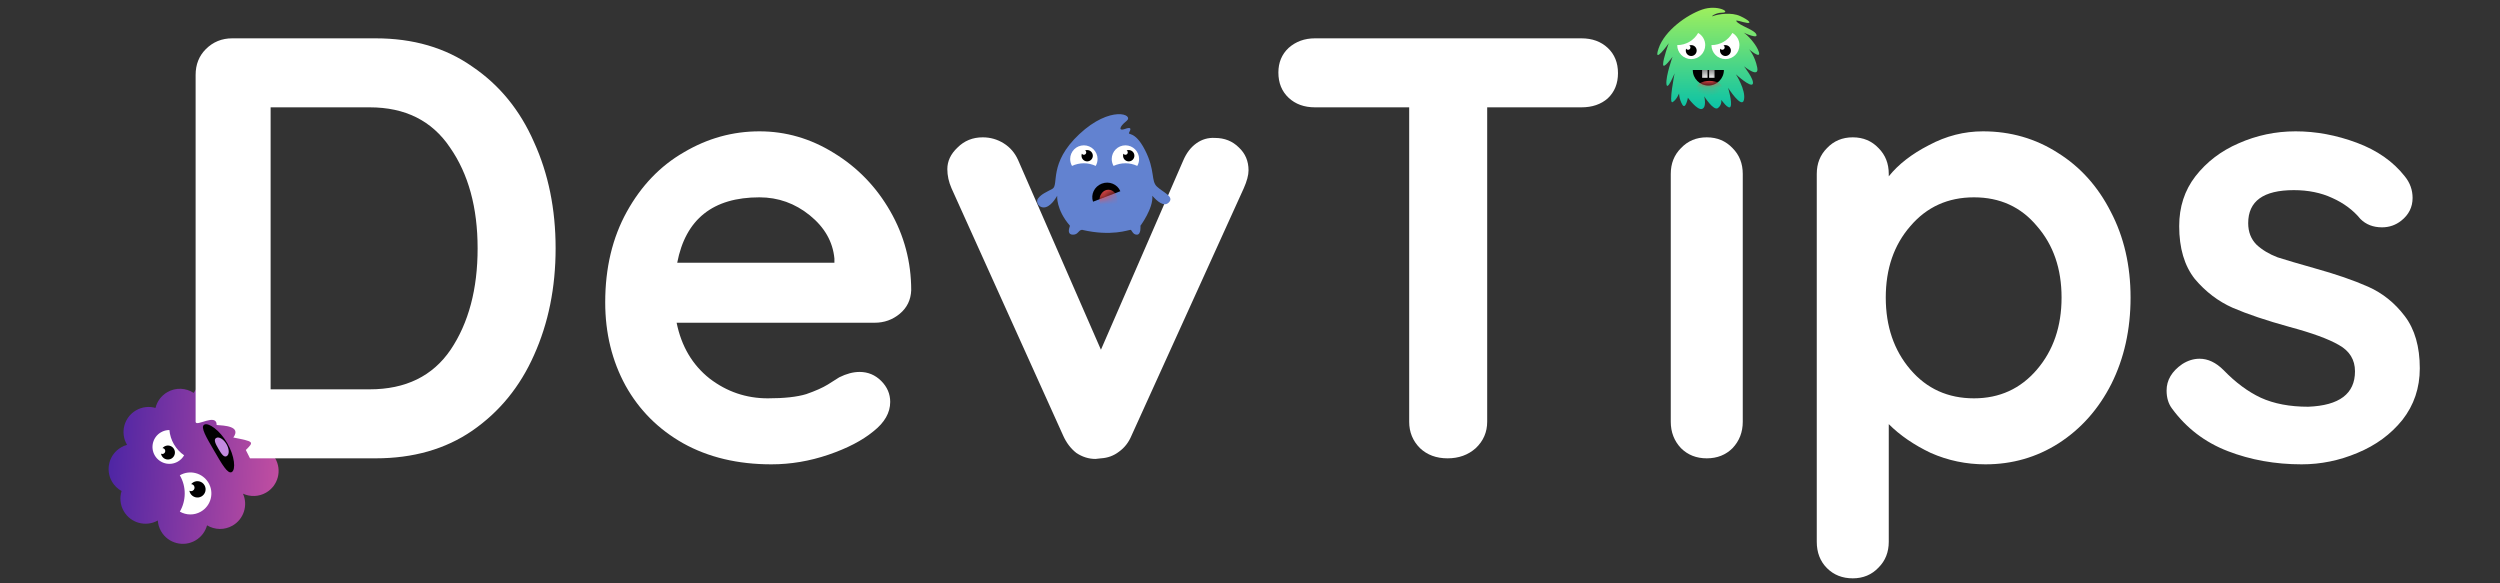 <svg width="300" height="70" viewBox="0 0 300 70" fill="none" xmlns="http://www.w3.org/2000/svg">
    <rect x="0" y="0" width="300" height="70" fill="#333333" stroke="none"/>
    <path d="M32.509 54.338C33.27 53.395 33.414 52.044 32.769 50.934C31.933 49.497 30.09 49.01 28.653 49.845C28.633 49.857 28.612 49.87 28.591 49.882C28.978 49.026 28.959 48.003 28.451 47.129C27.615 45.692 25.773 45.204 24.336 46.04C23.861 46.316 23.49 46.702 23.236 47.147C22.313 46.542 21.09 46.469 20.071 47.062C19.334 47.49 18.847 48.184 18.66 48.951C17.9 48.734 17.056 48.815 16.32 49.243C14.882 50.079 14.395 51.921 15.23 53.358C15.235 53.367 15.24 53.375 15.245 53.384C15 53.451 14.76 53.551 14.53 53.685C13.092 54.52 12.605 56.363 13.44 57.8C13.725 58.29 14.127 58.669 14.59 58.924C14.342 59.705 14.412 60.585 14.856 61.349C15.685 62.775 17.504 63.266 18.936 62.459C18.966 62.905 19.097 63.351 19.337 63.764C20.173 65.201 22.015 65.689 23.453 64.853C24.166 64.438 24.645 63.776 24.845 63.038C25.756 63.589 26.933 63.639 27.919 63.066C29.262 62.285 29.776 60.626 29.157 59.24C30.018 59.638 31.053 59.624 31.936 59.111C33.373 58.275 33.86 56.433 33.025 54.996C32.88 54.748 32.706 54.528 32.509 54.338V54.338Z" fill="url(#paint0_linear)"/>
    <path d="M27.263 53.164C28.176 54.734 28.308 56.362 27.815 56.648C27.323 56.934 26.603 55.649 25.69 54.078C24.776 52.508 24.015 51.246 24.508 50.96C25 50.673 26.35 51.593 27.263 53.164Z" fill="black"/>
    <path d="M27.177 53.294C27.527 53.896 27.54 54.541 27.205 54.736C26.871 54.93 26.559 54.459 26.209 53.857C25.859 53.256 25.605 52.751 25.939 52.557C26.273 52.363 26.827 52.693 27.177 53.294Z" fill="#C48CE1"/>
    <path d="M21.579 57.035C22.39 58.431 22.336 60.091 21.582 61.395C22.339 61.832 23.302 61.863 24.112 61.392C25.316 60.693 25.724 59.151 25.024 57.947C24.325 56.744 22.782 56.336 21.579 57.035Z" fill="white"/>
    <path d="M22.936 58.099C23.077 58.102 23.214 58.176 23.29 58.308C23.407 58.508 23.339 58.765 23.138 58.882C23.007 58.958 22.851 58.955 22.727 58.888C22.746 59 22.785 59.11 22.846 59.214C23.118 59.682 23.718 59.841 24.185 59.569C24.653 59.297 24.812 58.697 24.54 58.229C24.268 57.761 23.668 57.602 23.2 57.874C23.096 57.935 23.008 58.011 22.936 58.099Z" fill="black"/>
    <path d="M19.309 51.878C18.34 52.441 18.011 53.684 18.574 54.653C19.138 55.622 20.38 55.951 21.349 55.387C21.671 55.2 21.922 54.939 22.093 54.637C21.609 54.302 21.189 53.858 20.874 53.316C20.558 52.773 20.38 52.189 20.329 51.602C19.982 51.602 19.63 51.691 19.309 51.878Z" fill="white"/>
    <path d="M19.785 53.949C19.882 54.116 19.825 54.331 19.658 54.428C19.551 54.49 19.425 54.489 19.322 54.437C19.338 54.535 19.372 54.633 19.426 54.725C19.659 55.126 20.173 55.262 20.574 55.029C20.975 54.795 21.111 54.281 20.878 53.88C20.645 53.479 20.131 53.343 19.73 53.576C19.638 53.63 19.56 53.697 19.497 53.775C19.612 53.781 19.722 53.842 19.785 53.949Z" fill="black"/>
    <path d="M45.074 4.6C49.586 4.6 53.45 5.728 56.666 7.984C59.93 10.192 62.402 13.216 64.082 17.056C65.81 20.848 66.674 25.096 66.674 29.8C66.674 34.504 65.81 38.776 64.082 42.616C62.402 46.408 59.93 49.432 56.666 51.688C53.45 53.896 49.586 55 45.074 55H30L29.5 54C30.5 53 30.5 53 28 52.5C29 51.108 26.812 51.07 26 51C26 49.5 23.474 51.305 23.474 50.608V8.992C23.474 7.744 23.882 6.712 24.698 5.896C25.562 5.032 26.618 4.6 27.866 4.6H45.074ZM44.354 46.72C48.674 46.72 51.914 45.136 54.074 41.968C56.234 38.752 57.314 34.696 57.314 29.8C57.314 24.904 56.21 20.872 54.002 17.704C51.842 14.488 48.626 12.88 44.354 12.88H32.474V46.72H44.354Z" fill="white"/>
    <path d="M109.345 34.84C109.297 35.992 108.841 36.928 107.977 37.648C107.113 38.368 106.105 38.728 104.953 38.728H81.194C81.769 41.56 83.09 43.792 85.153 45.424C87.218 47.008 89.546 47.8 92.138 47.8C94.106 47.8 95.641 47.632 96.746 47.296C97.85 46.912 98.713 46.528 99.338 46.144C100.009 45.712 100.465 45.424 100.705 45.28C101.569 44.848 102.385 44.632 103.153 44.632C104.161 44.632 105.025 44.992 105.745 45.712C106.465 46.432 106.825 47.272 106.825 48.232C106.825 49.528 106.153 50.704 104.809 51.76C103.465 52.864 101.665 53.8 99.409 54.568C97.153 55.336 94.874 55.72 92.57 55.72C88.537 55.72 85.01 54.88 81.986 53.2C79.01 51.52 76.706 49.216 75.073 46.288C73.442 43.312 72.626 39.976 72.626 36.28C72.626 32.152 73.49 28.528 75.218 25.408C76.945 22.288 79.225 19.912 82.058 18.28C84.889 16.6 87.913 15.76 91.129 15.76C94.297 15.76 97.273 16.624 100.057 18.352C102.889 20.08 105.145 22.408 106.825 25.336C108.505 28.264 109.345 31.432 109.345 34.84ZM91.129 23.68C85.561 23.68 82.273 26.296 81.266 31.528H100.129V31.024C99.938 29.008 98.954 27.28 97.177 25.84C95.401 24.4 93.385 23.68 91.129 23.68Z" fill="white"/>
    <path d="M145.792 16.552C146.944 16.552 147.904 16.936 148.672 17.704C149.44 18.424 149.824 19.336 149.824 20.44C149.824 21.016 149.632 21.736 149.248 22.6L135.784 52.264C135.448 53.08 134.944 53.728 134.272 54.208C133.648 54.688 132.928 54.952 132.112 55L131.464 55.072C130.648 55.072 129.88 54.832 129.16 54.352C128.488 53.824 127.96 53.128 127.576 52.264L114.184 22.6C113.848 21.832 113.68 21.064 113.68 20.296C113.68 19.336 114.088 18.472 114.904 17.704C115.72 16.888 116.728 16.48 117.928 16.48C118.84 16.48 119.68 16.72 120.448 17.2C121.216 17.68 121.792 18.352 122.176 19.216L132.112 41.968L141.976 19.288C142.36 18.376 142.888 17.68 143.56 17.2C144.232 16.72 144.976 16.504 145.792 16.552Z" fill="white"/>
    <path d="M189.766 4.6C191.062 4.6 192.118 4.984 192.934 5.752C193.75 6.52 194.158 7.528 194.158 8.776C194.158 10.024 193.75 11.032 192.934 11.8C192.118 12.52 191.062 12.88 189.766 12.88H178.462V50.608C178.462 51.856 178.006 52.912 177.094 53.776C176.182 54.592 175.054 55 173.71 55C172.366 55 171.262 54.592 170.398 53.776C169.534 52.912 169.102 51.856 169.102 50.608V12.88H157.798C156.502 12.88 155.446 12.496 154.63 11.728C153.814 10.96 153.406 9.952 153.406 8.704C153.406 7.504 153.814 6.52 154.63 5.752C155.494 4.984 156.55 4.6 157.798 4.6H189.766Z" fill="white"/>
    <path d="M209.132 50.608C209.132 51.856 208.724 52.912 207.908 53.776C207.092 54.592 206.06 55 204.812 55C203.564 55 202.532 54.592 201.716 53.776C200.9 52.912 200.492 51.856 200.492 50.608V20.872C200.492 19.624 200.9 18.592 201.716 17.776C202.532 16.912 203.564 16.48 204.812 16.48C206.06 16.48 207.092 16.912 207.908 17.776C208.724 18.592 209.132 19.624 209.132 20.872V50.608Z" fill="white"/>
    <path d="M237.956 15.76C241.268 15.76 244.268 16.624 246.956 18.352C249.644 20.032 251.756 22.384 253.292 25.408C254.876 28.432 255.668 31.864 255.668 35.704C255.668 39.544 254.9 43 253.364 46.072C251.828 49.096 249.716 51.472 247.028 53.2C244.388 54.88 241.46 55.72 238.244 55.72C235.94 55.72 233.756 55.264 231.692 54.352C229.676 53.392 227.996 52.24 226.652 50.896V65.008C226.652 66.256 226.244 67.288 225.428 68.104C224.612 68.968 223.58 69.4 222.332 69.4C221.084 69.4 220.052 68.992 219.236 68.176C218.42 67.36 218.012 66.304 218.012 65.008V20.872C218.012 19.624 218.42 18.592 219.236 17.776C220.052 16.912 221.084 16.48 222.332 16.48C223.58 16.48 224.612 16.912 225.428 17.776C226.244 18.592 226.652 19.624 226.652 20.872V21.16C227.804 19.72 229.412 18.472 231.476 17.416C233.54 16.312 235.7 15.76 237.956 15.76ZM236.876 47.8C239.948 47.8 242.468 46.648 244.436 44.344C246.404 42.04 247.388 39.16 247.388 35.704C247.388 32.248 246.404 29.392 244.436 27.136C242.516 24.832 239.996 23.68 236.876 23.68C233.756 23.68 231.212 24.832 229.244 27.136C227.276 29.392 226.292 32.248 226.292 35.704C226.292 39.16 227.276 42.04 229.244 44.344C231.212 46.648 233.756 47.8 236.876 47.8Z" fill="white"/>
    <path d="M260.639 49.024C260.207 48.448 259.991 47.728 259.991 46.864C259.991 45.616 260.615 44.56 261.863 43.696C262.535 43.264 263.231 43.048 263.951 43.048C264.959 43.048 265.919 43.504 266.831 44.416C268.271 45.904 269.759 47.008 271.295 47.728C272.879 48.448 274.775 48.808 276.983 48.808C280.727 48.664 282.599 47.248 282.599 44.56C282.599 43.168 281.951 42.112 280.655 41.392C279.407 40.672 277.439 39.952 274.751 39.232C271.967 38.464 269.687 37.696 267.911 36.928C266.183 36.16 264.671 35.008 263.375 33.472C262.127 31.888 261.503 29.776 261.503 27.136C261.503 24.832 262.151 22.84 263.447 21.16C264.791 19.432 266.519 18.112 268.631 17.2C270.791 16.24 273.071 15.76 275.471 15.76C277.919 15.76 280.367 16.216 282.815 17.128C285.263 18.04 287.183 19.384 288.575 21.16C289.199 21.928 289.511 22.792 289.511 23.752C289.511 24.856 289.055 25.768 288.143 26.488C287.471 27.016 286.703 27.28 285.839 27.28C284.783 27.28 283.919 26.944 283.247 26.272C282.383 25.216 281.255 24.376 279.863 23.752C278.519 23.128 276.983 22.816 275.255 22.816C271.607 22.816 269.783 24.136 269.783 26.776C269.783 27.832 270.119 28.696 270.791 29.368C271.463 29.992 272.303 30.496 273.311 30.88C274.367 31.216 275.831 31.648 277.703 32.176C280.295 32.896 282.455 33.64 284.183 34.408C285.911 35.176 287.375 36.352 288.575 37.936C289.775 39.52 290.375 41.608 290.375 44.2C290.375 46.552 289.679 48.616 288.287 50.392C286.895 52.12 285.095 53.44 282.887 54.352C280.727 55.264 278.495 55.72 276.191 55.72C273.023 55.72 270.071 55.192 267.335 54.136C264.599 53.08 262.367 51.376 260.639 49.024Z" fill="white"/>
    <path d="M205.547 1.933C205.197 2.063 205.847 1.522 206.629 1.522C207.847 1.522 206.122 0.5 204.253 1.149C202.384 1.798 199.752 3.685 199.034 5.8C198.317 7.915 200.251 5.19 200.251 5.19C200.251 5.19 199.571 7.03 199.571 7.72C199.571 8.409 200.705 6.815 200.705 6.815C200.705 6.815 199.881 9.122 199.97 10.072C200.059 11.023 200.951 8.795 200.951 8.795C200.951 8.795 200.216 12.534 200.705 12.258C201.193 11.982 201.489 11.209 201.489 11.209C201.489 11.209 201.484 11.884 201.877 12.554C202.27 13.224 202.55 11.727 202.55 11.727C202.55 11.727 203.668 13.277 204.253 13.069C204.838 12.861 204.506 11.559 204.506 11.559C204.506 11.559 205.641 13.371 206.159 12.962C206.677 12.554 206.553 11.977 206.553 11.977C206.553 11.977 207.462 13.281 207.676 12.77C207.891 12.258 207.368 10.534 207.368 10.534C207.368 10.534 209.024 13.134 209.276 11.977C209.527 10.819 208.31 8.92 208.31 8.92C208.31 8.92 210.103 10.566 210.332 10.072C210.561 9.578 209.276 7.953 209.276 7.953C209.276 7.953 211.144 9.485 210.866 8.091C210.587 6.698 209.895 5.92 209.895 5.92C209.895 5.92 211.29 7.123 211.078 6.287C210.866 5.451 209.643 4.061 209.072 3.823C208.5 3.586 210.926 4.791 210.784 4.189C210.642 3.586 208.771 3.121 208.368 2.549C208.193 2.301 209.103 2.68 209.663 2.75C210.223 2.82 209.881 2.416 208.831 1.933C207.78 1.449 206.232 1.679 205.547 1.933Z" fill="url(#paint1_linear)"/>
    <path d="M203.133 8.4H206.867C206.867 9.431 206.031 10.267 205 10.267C203.969 10.267 203.133 9.431 203.133 8.4Z" fill="black"/>
    <mask id="mask0" mask-type="alpha" maskUnits="userSpaceOnUse" x="203" y="8" width="4" height="3">
        <path d="M203.133 8.4H206.867C206.867 9.431 206.031 10.267 205 10.267C203.969 10.267 203.133 9.431 203.133 8.4Z" fill="white"/>
    </mask>
    <g mask="url(#mask0)">
        <path d="M205.14 11.387C205.99 11.387 206.68 11.011 206.68 10.547C206.68 10.083 205.99 9.707 205.14 9.707C204.289 9.707 203.6 10.083 203.6 10.547C203.6 11.011 204.289 11.387 205.14 11.387Z" fill="#F34D4D"/>
        <rect x="204.253" y="8.4" width="0.653" height="0.933" fill="white"/>
        <rect x="205.093" y="8.4" width="0.653" height="0.933" fill="white"/>
    </g>
    <path d="M205.373 5.413C206.449 5.413 207.388 4.826 207.887 3.954C208.393 4.244 208.733 4.789 208.733 5.413C208.733 6.341 207.981 7.093 207.053 7.093C206.126 7.093 205.373 6.341 205.373 5.413Z" fill="white"/>
    <path d="M206.441 5.839C206.49 5.92 206.579 5.973 206.68 5.973C206.835 5.973 206.96 5.848 206.96 5.693C206.96 5.592 206.906 5.503 206.826 5.454C206.897 5.428 206.973 5.413 207.053 5.413C207.414 5.413 207.707 5.706 207.707 6.067C207.707 6.427 207.414 6.72 207.053 6.72C206.693 6.72 206.4 6.427 206.4 6.067C206.4 5.987 206.414 5.91 206.441 5.839Z" fill="black"/>
    <path d="M201.267 5.413C202.343 5.413 203.282 4.826 203.78 3.954C204.286 4.244 204.627 4.789 204.627 5.413C204.627 6.341 203.875 7.093 202.947 7.093C202.019 7.093 201.267 6.341 201.267 5.413Z" fill="white"/>
    <path d="M202.334 5.839C202.383 5.92 202.472 5.973 202.573 5.973C202.728 5.973 202.853 5.848 202.853 5.693C202.853 5.592 202.799 5.503 202.719 5.454C202.79 5.428 202.867 5.413 202.947 5.413C203.307 5.413 203.6 5.706 203.6 6.067C203.6 6.427 203.307 6.72 202.947 6.72C202.586 6.72 202.293 6.427 202.293 6.067C202.293 5.987 202.308 5.91 202.334 5.839Z" fill="black"/>
    <path d="M129.516 16.099C125.782 19.591 127.109 22.213 126.286 22.66C125.463 23.107 124.998 23.275 124.587 23.791C124.176 24.307 124.777 25.097 125.531 24.847C126.286 24.596 126.864 23.489 126.864 23.489C126.864 23.489 126.696 25.122 128.394 27.091C128.22 27.578 128.112 28.161 128.758 28.161C129.404 28.161 129.376 27.618 129.844 27.578C133.356 28.407 135.459 27.578 135.65 27.578C135.842 27.578 135.894 28.161 136.427 28.161C136.961 28.161 136.853 27.091 136.853 27.091C136.853 27.091 138.423 24.98 138.277 23.489C138.845 24.131 139.701 24.928 140.298 24.255C140.895 23.583 139.607 23.099 138.845 22.405C138.082 21.711 138.658 20.469 137.401 18.008C136.143 15.546 135.246 16.336 135.519 15.85C135.792 15.363 135.647 15.236 134.967 15.484C134.287 15.732 134.21 15.297 135.183 14.516C136.157 13.734 133.25 12.607 129.516 16.099Z" fill="#6282D0"/>
    <path fill-rule="evenodd" clip-rule="evenodd" d="M134.443 22.946C134.088 22.102 133.102 21.695 132.213 22.036C131.323 22.377 130.862 23.34 131.164 24.204L134.443 22.946Z" fill="black"/>
    <mask id="mask1" mask-type="alpha" maskUnits="userSpaceOnUse" x="130" y="21" width="5" height="4">
        <path fill-rule="evenodd" clip-rule="evenodd" d="M134.443 22.946C134.088 22.102 133.102 21.695 132.213 22.036C131.323 22.377 130.862 23.34 131.164 24.204L134.443 22.946Z" fill="white"/>
    </mask>
    <g mask="url(#mask1)">
        <path d="M133.01 25.26C133.605 25.26 134.087 24.702 134.087 24.013C134.087 23.325 133.605 22.767 133.01 22.767C132.415 22.767 131.933 23.325 131.933 24.013C131.933 24.702 132.415 25.26 133.01 25.26Z" fill="#F34D4D"/>
    </g>
    <path d="M133.407 19.083C133.407 18.176 134.142 17.44 135.05 17.44C135.958 17.44 136.693 18.176 136.693 19.083C136.693 19.384 136.612 19.667 136.471 19.91C136.04 19.707 135.558 19.593 135.05 19.593C134.542 19.593 134.06 19.707 133.629 19.91C133.488 19.667 133.407 19.384 133.407 19.083Z" fill="white"/>
    <path d="M135.05 18.573C135.207 18.573 135.333 18.447 135.333 18.29C135.333 18.19 135.282 18.102 135.203 18.052C135.279 18.023 135.361 18.007 135.447 18.007C135.822 18.007 136.127 18.311 136.127 18.687C136.127 19.062 135.822 19.367 135.447 19.367C135.071 19.367 134.767 19.062 134.767 18.687C134.767 18.601 134.783 18.519 134.812 18.443C134.862 18.521 134.95 18.573 135.05 18.573Z" fill="black"/>
    <path d="M128.42 19.083C128.42 18.176 129.156 17.44 130.063 17.44C130.971 17.44 131.707 18.176 131.707 19.083C131.707 19.384 131.626 19.667 131.484 19.91C131.053 19.707 130.571 19.593 130.063 19.593C129.555 19.593 129.074 19.707 128.642 19.91C128.501 19.667 128.42 19.384 128.42 19.083Z" fill="white"/>
    <path d="M130.063 18.573C130.22 18.573 130.347 18.447 130.347 18.29C130.347 18.19 130.295 18.102 130.217 18.052C130.292 18.023 130.374 18.007 130.46 18.007C130.836 18.007 131.14 18.311 131.14 18.687C131.14 19.062 130.836 19.367 130.46 19.367C130.085 19.367 129.78 19.062 129.78 18.687C129.78 18.601 129.796 18.519 129.825 18.443C129.875 18.521 129.963 18.573 130.063 18.573Z" fill="black"/>
    <defs>
        <linearGradient id="paint0_linear" x1="37.811" y1="67.319" x2="11.775" y2="65.693" gradientUnits="userSpaceOnUse">
            <stop stop-color="#DD58A0"/>
            <stop offset="1" stop-color="#4A24A4"/>
        </linearGradient>
        <linearGradient id="paint1_linear" x1="198.84" y1="0.933" x2="198.84" y2="13.094" gradientUnits="userSpaceOnUse">
            <stop stop-color="#9EEF5D"/>
            <stop offset="1" stop-color="#0AC2A7"/>
        </linearGradient>
    </defs>
</svg>
